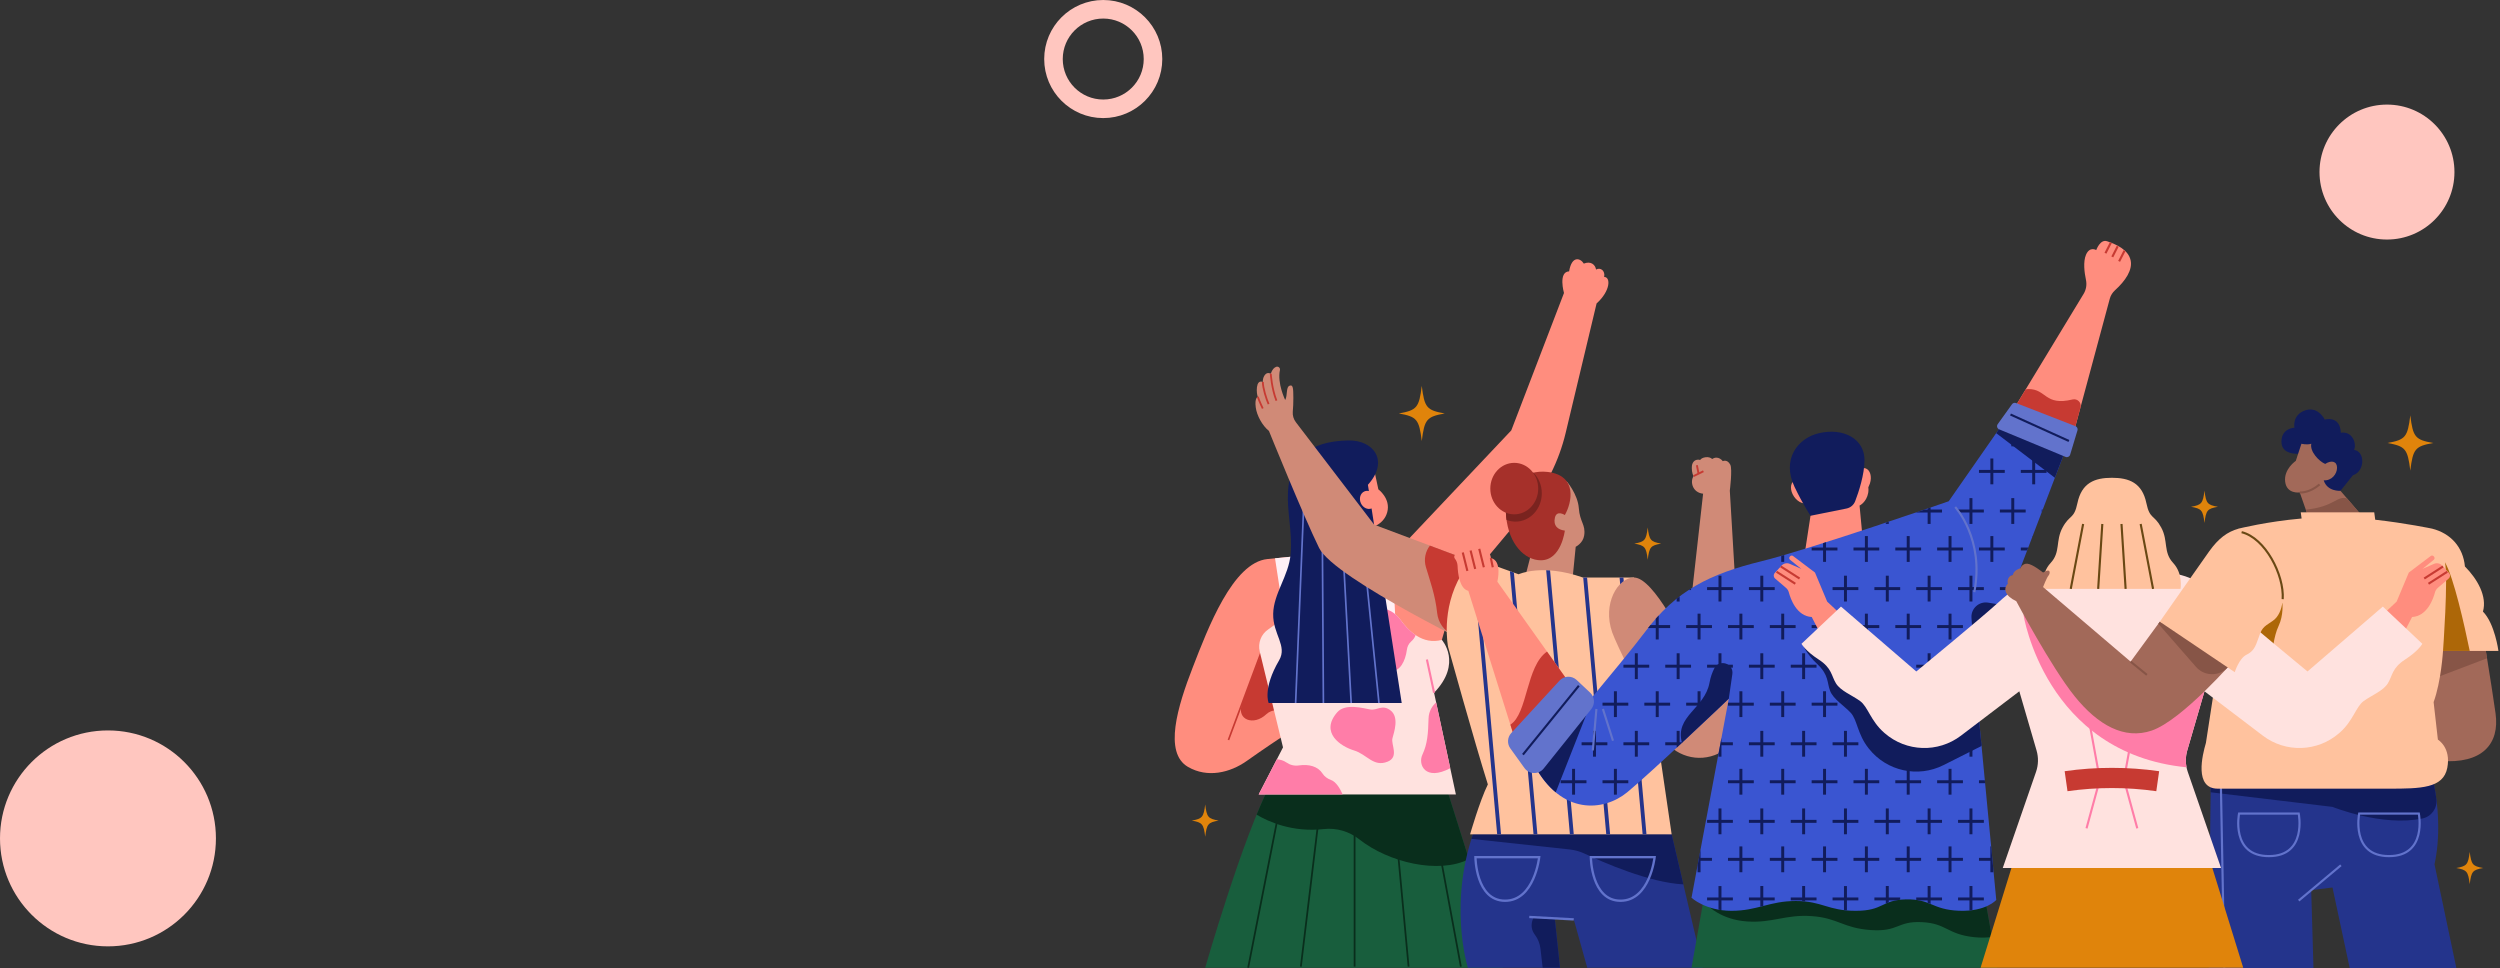 <svg width="1482px" height="574px" viewBox="0 0 1482 574" version="1.1" xmlns="http://www.w3.org/2000/svg" xmlns:xlink="http://www.w3.org/1999/xlink">
    <rect x="0" y="0" width="1482" height="574" fill="#333333" stroke="none"/>
    <title>hero</title>
    <g id="Page-1" stroke="none" stroke-width="1" fill="none" fill-rule="evenodd">
        <g id="hero" transform="translate(0, 5)">
            <g id="home_hero_background_2" transform="translate(696, 137)">
                <path d="M160.662,322.533 L195.058,431.661 L18.441,431.661 C18.441,431.661 40.649,354.172 57.306,322.533 L160.662,322.533 Z" id="Shape" fill="#185E3D" fill-rule="nonzero"></path>
                <path d="M65.407,322.533 L43.906,431.661" id="Shape" stroke="#092E1C" stroke-width="1.06"></path>
                <path d="M86.286,338.53 L75.142,431" id="Shape" stroke="#092E1C" stroke-width="1.06"></path>
                <path d="M107,323 L107,431" id="Shape" stroke="#092E1C" stroke-width="1.06"></path>
                <path d="M129,323 L139,431" id="Shape" stroke="#092E1C" stroke-width="1.06"></path>
                <path d="M150,322.999 L170,430.999" id="Shape" stroke="#092E1C" stroke-width="1.06"></path>
                <path d="M109.769,355.554 C127.168,369.329 156.995,376.336 174.772,367.3 L160.662,322.533 L57.306,322.533 C54.617,327.642 51.783,333.951 48.92,340.93 C55.986,345.153 70.126,351.527 88.757,349.473 C96.284,348.643 103.83,350.852 109.769,355.554 Z" id="Shape" fill="#092E1C" fill-rule="nonzero"></path>
                <path d="M118.243,134.821 L121.092,148.094 C121.092,148.094 128.555,153.552 126.345,161.662 C124.135,169.773 115.296,171.159 115.296,171.159 L97.62,141.457 L118.243,134.821 Z" id="Shape" fill="#FF8D7E" fill-rule="nonzero"></path>
                <path d="M55.381,189.393 C77.243,187.215 135.357,181.428 135.357,181.428 L199.89,113.134 L231.132,31.683 C231.132,31.683 227.556,19.177 234.175,18.856 C235.777,9.236 240.956,11.053 242.877,14.26 C247.148,12.549 249.711,15.008 250.137,17.786 C252.807,16.291 255.69,18.535 254.943,22.169 C258.894,22.169 258.787,30.4 250.458,37.882 L232.142,114.56 C228.111,131.431 220.225,147.136 209.104,160.44 L166.084,211.907 L142.083,294.815 L63.926,294.815 C63.926,294.815 53.036,302.01 43.105,309.065 C33.176,316.12 19.723,319.326 8.191,312.592 C-6.287,304.137 2.105,276.677 11.073,253.587 C20.043,230.501 34.761,191.445 55.381,189.393 Z" id="Shape" fill="#FF8D7E" fill-rule="nonzero"></path>
                <path d="M53.707,240.126 C53.707,240.126 43.28,266.712 40.166,275.672 C37.053,284.635 47.123,288.579 54.761,281.322 C60.869,275.519 76.61,281.322 76.61,281.322 L53.707,240.126 Z" id="Shape" fill="#C73A32" fill-rule="nonzero"></path>
                <path d="M32.215,296.665 L55.598,234.028" id="Shape" stroke="#C73A32"></path>
                <path d="M73.93,218.314 L120.638,218.314 C126.019,218.314 131.034,220.949 134.151,225.34 C138.849,231.958 147.348,240.428 158.726,237.323 C158.726,237.323 171.131,251.087 154.114,268.66 L167.049,328.946 L50.152,328.946 L64.567,301.048 L50.773,244.245 C49.557,239.235 51.541,233.954 55.83,231.1 C58.994,228.993 62.734,226.004 66.081,222.017 C68.034,219.691 70.894,218.314 73.93,218.314 Z" id="Shape" fill="#FFE2DF" fill-rule="nonzero"></path>
                <path d="M92.943,320.333 C90.892,319.606 89.134,318.309 87.945,316.488 C85.222,312.316 79.973,310.841 73.847,311.76 C71.284,312.144 68.665,311.462 66.547,309.966 C64.87,308.779 62.819,308.261 60.944,308.061 L50.152,328.946 L99.924,328.946 C98.533,325.759 96.136,321.463 92.943,320.333 Z" id="Shape" fill="#FF7DA8" fill-rule="nonzero"></path>
                <path d="M96.742,280.204 C101.51,274.746 112.327,277.901 116.365,278.595 C120.404,279.29 123.481,275.216 128.482,279.276 C133.481,283.334 130.405,291.997 129.443,295.656 C128.482,299.314 133.552,306.714 126.559,309.519 C118.138,312.895 114.366,305.175 106.674,302.864 C98.981,300.554 86.123,292.36 96.742,280.204 Z" id="Shape" fill="#FF7DA8" fill-rule="nonzero"></path>
                <path d="M154.115,268.66 L149.868,248.959" id="Shape" stroke="#FF7DA8" stroke-width="1.263"></path>
                <polygon id="Shape" fill="#FFF0F5" fill-rule="nonzero" points="129.062 182.055 131.263 226.964 122.015 226.964 116.559 183.273"></polygon>
                <path d="M155.348,274.408 C153.284,276.24 150.957,279.334 150.839,284.053 C150.626,292.603 150.198,299.053 147.209,305.342 C144.419,311.21 148.889,321.265 163.71,313.386 L155.348,274.408 Z" id="Shape" fill="#FF7DA8" fill-rule="nonzero"></path>
                <path d="M128.917,255.672 C133.748,256.09 137.091,250.118 137.997,243.199 C138.242,241.338 139.062,239.567 140.474,238.332 C141.823,237.154 142.732,235.882 143.158,234.477 C139.385,231.945 136.351,228.44 134.151,225.34 C131.034,220.949 126.019,218.315 120.638,218.315 L116.925,218.315 C119.037,229.253 124.517,255.293 128.917,255.672 Z" id="Shape" fill="#FF7DA8" fill-rule="nonzero"></path>
                <polygon id="Shape" fill="#FFF0F5" fill-rule="nonzero" points="59.83 188.949 65.421 225.476 72.414 223.338 73.6 187.578"></polygon>
                <path d="M56.064,274.746 L134.935,274.746 L117.07,159.416 C114.729,160.331 111.922,158.971 110.715,156.275 C109.475,153.507 110.395,150.398 112.77,149.331 C113.634,148.944 114.569,148.887 115.471,149.095 L114.895,145.382 C127.669,131.271 118.295,118.85 103.413,119.091 C79.599,119.475 68.647,130.102 67.51,149.405 C66.821,161.091 70.191,173.381 69.09,186.387 C67.989,199.395 58.96,209.757 58.74,221.882 C58.52,234.008 67.29,240.845 62.263,249.431 C52.345,266.371 56.064,274.746 56.064,274.746 Z" id="Shape" fill="#111C5C" fill-rule="nonzero"></path>
                <path d="M109.726,158.426 L121.438,274.746" id="Shape" stroke="#6273CC"></path>
                <path d="M98.75,158.426 L104.974,274.746" id="Shape" stroke="#6273CC"></path>
                <path d="M87.775,158.426 L88.511,274.746" id="Shape" stroke="#6273CC"></path>
                <path d="M76.799,158.426 L72.046,274.746" id="Shape" stroke="#6273CC"></path>
                <path d="M294.955,352.609 L313.468,431.661 L244.92,431.661 L236.925,403.023 L225.701,402.701 L228.753,431.661 L174.13,431.661 C174.13,431.661 161.617,391.799 179.254,346.904 L294.955,352.609 Z" id="Shape" fill="#24348C" fill-rule="nonzero"></path>
                <path d="M228.753,431.661 L225.7,402.701 L213.368,401.579 C213.368,401.579 209.792,406.762 213.943,412.218 C215.731,414.569 216.809,417.388 217.175,420.319 C217.876,425.952 218.494,431.661 218.494,431.661 L228.753,431.661 Z" id="Shape" fill="#111C5C" fill-rule="nonzero"></path>
                <path d="M210.539,401.579 L236.924,403.022" id="Shape" stroke="#6273CC" stroke-width="1.388"></path>
                <path d="M301.901,382.269 L294.956,352.608 L179.254,346.904 C178.148,349.721 177.16,352.518 176.28,355.287 L234.296,361.536 C237.549,361.886 240.713,362.778 243.672,364.176 C254.15,369.126 281.611,381.213 301.901,382.269 Z" id="Shape" fill="#111C5C" fill-rule="nonzero"></path>
                <path d="M178.638,366.144 L216.436,366.144 C216.436,366.144 213.632,391.958 196.215,391.958 C178.798,391.958 178.638,366.144 178.638,366.144 Z" id="Shape" stroke="#6273CC" stroke-width="1.388"></path>
                <path d="M247.06,366.144 L284.858,366.144 C284.858,366.144 282.054,391.958 264.637,391.958 C247.22,391.958 247.06,366.144 247.06,366.144 Z" id="Shape" stroke="#6273CC" stroke-width="1.388"></path>
                <path d="M189.627,195.687 L118.627,169.044 L72.183,108.276 C70.823,106.497 70.172,104.28 70.359,102.048 C70.548,99.789 70.738,96.732 70.699,93.914 C70.626,88.611 70.708,85.844 68.48,86.635 C66.202,87.446 67.361,92.5 65.852,95.113 C65.852,95.113 61.024,85.189 62.753,77.36 C63.032,76.093 61.769,75.018 60.545,75.442 C59.417,75.832 58.172,76.918 57.306,79.54 C53.92,77.787 52.348,82.409 52.612,84.416 C48.159,82.623 48.777,91.429 49.612,93.192 C49.612,93.192 47.644,93.814 48.408,99.522 C49.042,104.267 52.197,110.193 56.225,113.462 C56.225,113.462 76.853,164.366 85.967,182.833 C95.08,201.3 187.517,245.668 187.517,245.668 L189.627,195.687 Z" id="Shape" fill="#D08A77" fill-rule="nonzero"></path>
                <path d="M57.306,79.54 C57.306,79.54 57.831,88.244 60.675,95.515" id="Shape" stroke="#C73A32" stroke-width="1.087"></path>
                <path d="M52.612,84.416 C52.57,87.848 54.723,94.763 56.036,97.568" id="Shape" stroke="#C73A32" stroke-width="1.087"></path>
                <path d="M49.611,93.192 C50.497,95.82 52.56,100.165 52.56,100.165" id="Shape" stroke="#C73A32" stroke-width="1.087"></path>
                <path d="M149.283,194.191 C151.703,202.356 154.838,210.786 155.956,221.416 C156.539,226.969 159.979,231.816 164.937,234.37 C178.078,241.137 187.516,245.668 187.516,245.668 L189.627,195.686 L151.63,181.427 C149.003,184.892 147.899,189.521 149.283,194.191 Z" id="Shape" fill="#C73A32" fill-rule="nonzero"></path>
                <path d="M232.688,143.27 C232.688,143.27 239.299,150.899 239.919,159.239 C240.539,167.577 244.078,168.959 243.109,175.383 C242.4,180.085 238.079,182.125 238.079,182.125 L235.768,205.456 L207.323,203.149 L214.221,176.27 L232.688,143.27 Z" id="Shape" fill="#D08A77" fill-rule="nonzero"></path>
                <path d="M187.424,192.384 L204.24,198.433 C204.24,198.433 218.064,191.858 242.357,200.357 L272.65,200.357 L294.954,352.608 L175.468,352.608 C175.468,352.608 181.07,333.008 185.996,322.988 C178.293,298.59 162.445,241.563 162.445,241.563 C162.445,241.563 157.862,219.53 170.253,198.581 C173.753,192.664 180.96,190.059 187.424,192.384 Z" id="Shape" fill="#FFC29E" fill-rule="nonzero"></path>
                <path d="M222.879,196.156 C222.088,196.099 221.325,196.064 220.581,196.04 L234.636,352.608 L236.924,352.608 L222.879,196.156 Z" id="Shape" fill="#24348C" fill-rule="nonzero"></path>
                <polygon id="Shape" fill="#24348C" fill-rule="nonzero" points="244.811 200.357 242.524 200.357 256.192 352.608 258.48 352.608"></polygon>
                <path d="M179.388,191.916 C178.628,192.092 177.884,192.328 177.164,192.623 L191.526,352.609 L193.814,352.609 L179.388,191.916 Z" id="Shape" fill="#24348C" fill-rule="nonzero"></path>
                <polygon id="Shape" fill="#24348C" fill-rule="nonzero" points="199.074 196.574 213.08 352.609 215.368 352.609 201.437 197.424"></polygon>
                <polygon id="Shape" fill="#24348C" fill-rule="nonzero" points="266.367 200.357 264.08 200.357 277.747 352.608 280.034 352.608"></polygon>
                <path d="M303.532,240.521 C303.532,240.521 284.583,200.357 272.65,200.357 C263.124,200.357 253.749,215.874 259.726,232.908 C262.095,239.66 277.646,271.3 288.4,292.94 C294.287,304.782 308.166,310.246 320.534,305.598 C331.117,301.62 337.876,291.206 337.206,279.91 L329.432,148.839 C329.432,148.839 331.059,136.056 329.719,133.485 C327.92,130.024 325.255,131.376 325.255,131.376 C325.255,131.376 322.663,127.717 318.99,130.095 C317.046,128.148 312.726,129.086 311.861,130.672 C309.413,129.952 307.324,131.376 306.965,134.132 C306.77,135.625 306.965,138.891 307.973,140.188 C305.74,143.504 307.262,150.023 313.599,150.666 L303.532,240.521 Z" id="Shape" fill="#D08A77" fill-rule="nonzero"></path>
                <path d="M307.985,140.212 L313.794,137.352" id="Shape" stroke="#C73A32" stroke-width="1.136"></path>
                <path d="M309.917,133.772 L310.89,138.782" id="Shape" stroke="#C73A32" stroke-width="1.136"></path>
                <path d="M221.488,137.77 C239.483,139.9 235.754,156.221 231.634,163.319 C231.634,163.319 226.804,160.125 225.741,164.915 C224.677,169.705 227.424,172.012 231.634,172.545 C231.634,172.545 229.571,190.135 217.411,190.135 C207.841,190.135 198.489,180.662 196.854,164.422 C194.904,145.071 208.083,136.184 221.488,137.77 Z" id="Shape" fill="#A6302A" fill-rule="nonzero"></path>
                <path d="M217.986,150.438 C217.986,145.605 216.076,141.262 213.037,138.199 C203.124,140.484 195.323,149.224 196.854,164.421 C196.914,165.027 196.989,165.62 197.071,166.208 C198.73,166.853 200.511,167.222 202.376,167.222 C210.997,167.222 217.986,159.707 217.986,150.438 Z" id="Shape" fill="#7A231F" fill-rule="nonzero"></path>
                <path d="M215.849,147.637 C215.849,156.067 209.494,162.901 201.655,162.901 C193.816,162.901 187.46,156.067 187.46,147.637 C187.46,139.207 193.816,132.373 201.655,132.373 C209.494,132.373 215.849,139.207 215.849,147.637 Z" id="Shape" fill="#A6302A" fill-rule="nonzero"></path>
                <path d="M670.288,126.682 C670.288,126.682 656.436,129.329 656.433,119.867 C656.432,111.744 664.122,111.53 664.122,111.53 C664.122,111.53 662.591,103.751 670.822,101.162 C678.295,98.81 682.113,106.719 682.113,106.719 C682.113,106.719 691.216,104.048 691.643,114.522 C698.37,113.454 701.186,120.712 699.506,124.722 C706.051,125.523 706.164,137.344 698.796,139.75 L691.429,148.942 L681.499,151.132 C681.499,151.132 669.166,133.496 670.288,126.682 Z" id="Shape" fill="#111C5C" fill-rule="nonzero"></path>
                <path d="M672.744,165.51 L667.299,149.904 C667.299,149.904 659.611,151.08 658.65,143.597 C657.689,136.116 664.951,131.197 664.951,131.197 L668.292,121.043 C668.292,121.043 671.569,121.899 674.132,121.043 C673.171,125.64 678.617,131.411 682.353,133.015 C686.198,130.557 689.401,131.519 689.401,135.259 C689.401,139 686.198,143.063 681.499,142.742 C683.635,149.582 691.429,148.942 691.429,148.942 L705.662,165.51 L672.744,165.51 Z" id="Shape" fill="#A26959" fill-rule="nonzero"></path>
                <path d="M672.744,165.51 L705.662,165.51 C705.662,165.51 698.556,157.237 695.322,153.474 C689.265,151.611 687.799,158.509 670.858,160.106 C671.569,162.197 672.744,165.51 672.744,165.51 Z" id="Shape" fill="#875547" fill-rule="nonzero"></path>
                <path d="M667.299,149.904 C667.299,149.904 672.424,150.652 679.044,145.201" id="Shape" stroke="#875547" stroke-width="1.263"></path>
                <path d="M614.594,317.011 L613.271,431.882 L675.423,431.882 L674.085,385.669 L686.704,384.102 L696.911,431.882 L760.136,431.882 L747.162,370.313 C747.162,370.313 753.113,347.723 745.509,317.011 L614.594,317.011 Z" id="Shape" fill="#24348C" fill-rule="nonzero"></path>
                <path d="M686.704,336.322 C686.704,336.322 716.287,348.27 740.1,343.177 C745.396,342.045 748.977,337.022 748.272,331.648 C747.668,327.041 746.778,322.14 745.509,317.011 L614.594,317.011 L614.47,327.668 L686.704,336.322 Z" id="Shape" fill="#111C5C" fill-rule="nonzero"></path>
                <path d="M691.687,370.938 L666.673,391.872" id="Shape" stroke="#6273CC" stroke-width="1.283"></path>
                <path d="M631.317,340.277 L666.673,340.277 C666.673,340.277 671.798,365.503 648.995,365.503 C626.191,365.503 631.317,340.277 631.317,340.277 Z" id="Shape" stroke="#6273CC" stroke-width="1.283"></path>
                <path d="M702.516,340.277 L737.873,340.277 C737.873,340.277 742.997,365.503 720.194,365.503 C697.391,365.503 702.516,340.277 702.516,340.277 Z" id="Shape" stroke="#6273CC" stroke-width="1.283"></path>
                <path d="M620.425,317.011 L622.56,431.563" id="Shape" stroke="#6273CC" stroke-width="1.283"></path>
                <path d="M775.352,230.269 C775.352,230.269 780.798,262.567 783.36,280.846 C785.923,299.123 775.352,310.988 750.688,309.064 L732.826,232.926 L775.352,230.269 Z" id="Shape" fill="#A26959" fill-rule="nonzero"></path>
                <path d="M775.352,230.269 L732.826,232.926 L739.848,262.856 L778.318,248.225 C776.673,238.098 775.352,230.269 775.352,230.269 Z" id="Shape" fill="#875547" fill-rule="nonzero"></path>
                <path d="M749.178,296.452 L746.649,274.218 C751.153,261.819 752.221,243.861 752.221,243.861 L785.069,243.861 C785.069,243.861 782.933,227.613 775.887,220.559 C778.45,211.58 772.683,201.318 765.209,193.809 C764.141,182.238 756.668,174.169 745.777,171.389 C745.777,171.389 730.251,168.125 712.032,166.096 L711.449,161.716 L667.886,161.716 L668.395,165.367 C647.654,167.192 631.209,171.336 631.209,171.336 L611.67,298.376 C609.535,305.645 604.623,325.525 618.716,325.525 L719.939,325.525 C739.156,325.525 752.396,325.312 754.751,313.184 C757.105,301.057 749.178,296.452 749.178,296.452 Z" id="Shape" fill="#FFC29E" fill-rule="nonzero"></path>
                <path d="M768.051,243.862 C764.955,228.835 758.607,200.295 753.348,191.269 C755.421,200.193 752.221,243.862 752.221,243.862 L768.051,243.862 Z" id="Shape" fill="#AD6708" fill-rule="nonzero"></path>
                <path d="M657.001,215.514 C657.001,215.514 657.796,222.644 654.754,229.056 C651.711,235.47 651.069,245.024 651.069,245.024 L629.928,226.545 L657.001,215.514 Z" id="Shape" fill="#AD6708" fill-rule="nonzero"></path>
                <polygon id="Shape" fill="#185E3D" fill-rule="nonzero" points="488.023 431.661 306.729 431.661 315.695 381.217 479.057 381.217"></polygon>
                <path d="M479.057,381.216 L319.979,381.216 L316.43,394.871 C316.43,394.871 324.203,403.165 339.542,404.232 C354.879,405.298 362.312,399.987 377.969,401.074 C393.628,402.161 396.421,408.183 413.037,409.337 C429.654,410.491 428.503,403.941 443.225,404.643 C457.945,405.343 458.141,411.786 474.074,413.537 C478.289,413.999 481.829,413.867 484.784,413.437 L479.057,381.216 Z" id="Shape" fill="#092E1C" fill-rule="nonzero"></path>
                <path d="M233.695,262.032 L191.627,202.815 C191.627,202.815 194.722,190.309 187.783,188.813 C187.783,188.813 187.516,182.451 180.735,183.36 C176.532,183.924 171.384,185.23 167.402,186.331 C166.226,186.656 165.713,188.028 166.379,189.051 C167.41,190.304 167.988,191.864 168.05,193.486 C168.215,197.917 169.199,206.975 174.436,208.266 L202.197,296.665 L233.695,262.032 Z" id="Shape" fill="#FF8D7E" fill-rule="nonzero"></path>
                <path d="M221.077,244.272 C208.554,252.865 209.729,280.905 199.345,287.584 L202.197,296.666 L233.695,262.032 L221.077,244.272 Z" id="Shape" fill="#C73A32" fill-rule="nonzero"></path>
                <path d="M187.783,188.813 L188.908,194.279" id="Shape" stroke="#C73A32" stroke-width="1.263"></path>
                <path d="M183.626,194.279 L180.9,183.346" id="Shape" stroke="#C73A32" stroke-width="1.263"></path>
                <path d="M178.491,195.274 L175.764,184.34" id="Shape" stroke="#C73A32" stroke-width="1.263"></path>
                <path d="M173.858,196.444 L171.13,185.51" id="Shape" stroke="#C73A32" stroke-width="1.263"></path>
                <path d="M376.126,146.459 C378.512,149.975 378.51,154.142 376.12,155.767 C373.731,157.394 369.858,155.862 367.472,152.346 C365.086,148.831 365.088,144.663 367.478,143.036 C369.868,141.412 373.74,142.943 376.126,146.459 Z" id="Shape" fill="#FF8D7E" fill-rule="nonzero"></path>
                <path d="M498.705,98.917 L539.177,32.195 C540.68,29.716 541.159,26.76 540.559,23.923 C539.659,19.677 538.784,13.18 540.585,9.002 C542.802,3.865 546.644,6.242 546.644,6.242 C546.644,6.242 548.982,-0.378 553.051,1.005 C558.711,2.929 565.657,6.029 567.045,12.335 C568.285,17.968 563.982,24.454 557.799,30.041 C556.308,31.388 555.207,33.113 554.685,35.054 L533.713,112.892 L498.705,98.917 Z" id="Shape" fill="#FF8D7E" fill-rule="nonzero"></path>
                <path d="M506.381,88.623 C505.838,88.626 505.304,88.728 504.781,88.899 L498.705,98.916 L533.714,112.891 L537.306,99.561 C538.076,96.696 535.486,94.098 532.608,94.8 C515.975,98.857 517.285,88.574 506.381,88.623 Z" id="Shape" fill="#C73A32" fill-rule="nonzero"></path>
                <path d="M377.271,163.748 L371.799,199.394 L409.277,188.812 L406.346,157.707 C406.346,157.707 410.443,155.776 411.472,150.171 C412.5,144.565 408.167,135.507 408.167,135.507 L377.271,163.748 Z" id="Shape" fill="#FF8D7E" fill-rule="nonzero"></path>
                <path d="M348.049,190.737 C377.172,183.602 459.199,155.143 459.199,155.143 L497.638,99.985 L532.551,113.915 L475.214,264.171 L487.386,391.478 C487.386,391.478 481.301,398.533 465.285,397.892 C449.269,397.249 448.629,390.837 433.894,391.157 C419.159,391.478 420.761,397.933 404.104,397.933 C387.448,397.933 384.244,392.12 368.548,392.12 C352.853,392.12 345.806,397.933 330.431,397.933 C315.056,397.933 306.727,390.195 306.727,390.195 L328.83,272.187 C328.83,272.187 282.704,316.12 268.609,327.664 C254.516,339.208 229.638,341.132 213.835,312.058 C213.835,312.058 267.542,248.288 279.219,232.573 C297.438,208.053 317.939,198.112 348.049,190.737 Z" id="Shape" fill="#3A55D1" fill-rule="nonzero"></path>
                <path d="M226.235,327.686 L247.078,274.746 L242.982,277.204 C227.767,295.515 213.835,312.059 213.835,312.059 C217.551,318.895 221.773,323.999 226.235,327.686 Z" id="Shape" fill="#111C5C" fill-rule="nonzero"></path>
                <polygon id="Shape" fill="#111C5C" fill-rule="nonzero" points="497.637 99.986 487.335 114.77 522.129 141.23 532.551 113.916"></polygon>
                <path d="M475.214,264.171 L483.148,243.38 C466.902,252.778 436.998,269.318 436.998,269.318 L400.109,223.334 L373.062,240.763 C373.062,240.763 374.551,245.324 381.391,251.778 C388.23,258.234 386.979,262.635 388.892,267.557 C390.801,272.476 397.054,276.247 401.049,280.468 C405.045,284.69 404.994,293.161 411.688,301.579 L411.89,301.833 C422.456,315.146 440.902,319.213 456.076,311.576 L478.66,300.21 L475.214,264.171 Z" id="Shape" fill="#111C5C" fill-rule="nonzero"></path>
                <polygon id="Shape" fill="#111C5C" fill-rule="nonzero" points="374.072 306.562 374.072 299.788 380.838 299.788 380.838 298.028 374.072 298.028 374.072 291.254 372.314 291.254 372.314 298.028 365.549 298.028 365.549 299.788 372.314 299.788 372.314 306.562"></polygon>
                <polygon id="Shape" fill="#111C5C" fill-rule="nonzero" points="386.471 329.072 386.471 322.298 393.236 322.298 393.236 320.538 386.471 320.538 386.471 313.764 384.712 313.764 384.712 320.538 377.946 320.538 377.946 322.298 384.712 322.298 384.712 329.072"></polygon>
                <polygon id="Shape" fill="#111C5C" fill-rule="nonzero" points="398.868 306.562 398.868 299.788 405.635 299.788 405.635 298.028 398.868 298.028 398.868 291.254 397.11 291.254 397.11 298.028 390.345 298.028 390.345 299.788 397.11 299.788 397.11 306.562"></polygon>
                <polygon id="Shape" fill="#111C5C" fill-rule="nonzero" points="336.878 329.072 336.878 322.298 343.643 322.298 343.643 320.538 336.878 320.538 336.878 313.764 335.12 313.764 335.12 320.538 328.354 320.538 328.354 322.298 335.12 322.298 335.12 329.072"></polygon>
                <polygon id="Shape" fill="#111C5C" fill-rule="nonzero" points="473.258 306.562 473.258 299.788 478.62 299.788 478.452 298.028 473.258 298.028 473.258 291.254 471.499 291.254 471.499 298.028 464.733 298.028 464.733 299.788 471.499 299.788 471.499 306.562"></polygon>
                <polygon id="Shape" fill="#111C5C" fill-rule="nonzero" points="349.276 306.562 349.276 299.788 356.042 299.788 356.042 298.028 349.276 298.028 349.276 291.254 347.518 291.254 347.518 298.028 340.753 298.028 340.753 299.788 347.518 299.788 347.518 306.562"></polygon>
                <polygon id="Shape" fill="#111C5C" fill-rule="nonzero" points="460.86 329.072 460.86 322.298 467.625 322.298 467.625 320.538 460.86 320.538 460.86 313.764 459.1 313.764 459.1 320.538 452.335 320.538 452.335 322.298 459.1 322.298 459.1 329.072"></polygon>
                <polygon id="Shape" fill="#111C5C" fill-rule="nonzero" points="448.461 306.562 448.461 299.788 455.227 299.788 455.227 298.028 448.461 298.028 448.461 291.254 446.702 291.254 446.702 298.028 439.936 298.028 439.936 299.788 446.702 299.788 446.702 306.562"></polygon>
                <polygon id="Shape" fill="#111C5C" fill-rule="nonzero" points="423.665 306.562 423.665 299.788 430.431 299.788 430.431 298.028 423.665 298.028 423.665 291.254 421.907 291.254 421.907 298.028 415.141 298.028 415.141 299.788 421.907 299.788 421.907 306.562"></polygon>
                <polygon id="Shape" fill="#111C5C" fill-rule="nonzero" points="411.267 329.072 411.267 322.298 418.032 322.298 418.032 320.538 411.267 320.538 411.267 313.764 409.508 313.764 409.508 320.538 402.743 320.538 402.743 322.298 409.508 322.298 409.508 329.072"></polygon>
                <polygon id="Shape" fill="#111C5C" fill-rule="nonzero" points="436.063 329.072 436.063 322.298 442.829 322.298 442.829 320.538 436.063 320.538 436.063 313.764 434.305 313.764 434.305 320.538 427.538 320.538 427.538 322.298 434.305 322.298 434.305 329.072"></polygon>
                <polygon id="Shape" fill="#111C5C" fill-rule="nonzero" points="361.674 329.072 361.674 322.298 368.439 322.298 368.439 320.538 361.674 320.538 361.674 313.764 359.916 313.764 359.916 320.538 353.15 320.538 353.15 322.298 359.916 322.298 359.916 329.072"></polygon>
                <polygon id="Shape" fill="#111C5C" fill-rule="nonzero" points="471.499 199.269 471.499 206.043 464.733 206.043 464.733 207.803 471.499 207.803 471.499 214.577 473.258 214.577 473.258 207.803 480.024 207.803 480.024 206.043 473.258 206.043 473.258 199.269"></polygon>
                <polygon id="Shape" fill="#111C5C" fill-rule="nonzero" points="459.1 221.78 459.1 228.553 452.335 228.553 452.335 230.313 459.1 230.313 459.1 237.087 460.86 237.087 460.86 230.313 467.625 230.313 467.625 228.553 460.86 228.553 460.86 221.78"></polygon>
                <polygon id="Shape" fill="#111C5C" fill-rule="nonzero" points="446.703 199.269 446.703 206.043 439.936 206.043 439.936 207.803 446.703 207.803 446.703 214.577 448.461 214.577 448.461 207.803 455.227 207.803 455.227 206.043 448.461 206.043 448.461 199.269"></polygon>
                <polygon id="Shape" fill="#111C5C" fill-rule="nonzero" points="483.897 175.786 483.897 182.56 477.131 182.56 477.131 184.32 483.897 184.32 483.897 191.094 485.655 191.094 485.655 184.32 492.422 184.32 492.422 182.56 485.655 182.56 485.655 175.786"></polygon>
                <polygon id="Shape" fill="#111C5C" fill-rule="nonzero" points="473.258 260.569 473.258 253.796 479.174 253.796 479.846 252.036 473.258 252.036 473.258 245.262 471.499 245.262 471.499 252.036 464.733 252.036 464.733 253.796 471.499 253.796 471.499 260.569"></polygon>
                <polygon id="Shape" fill="#111C5C" fill-rule="nonzero" points="250.091 306.562 250.091 299.788 256.857 299.788 256.857 298.028 250.091 298.028 250.091 291.254 248.333 291.254 248.333 298.028 241.568 298.028 241.568 299.788 248.333 299.788 248.333 306.562"></polygon>
                <polygon id="Shape" fill="#111C5C" fill-rule="nonzero" points="434.305 175.786 434.305 182.56 427.539 182.56 427.539 184.32 434.305 184.32 434.305 191.094 436.063 191.094 436.063 184.32 442.829 184.32 442.829 182.56 436.063 182.56 436.063 175.786"></polygon>
                <polygon id="Shape" fill="#111C5C" fill-rule="nonzero" points="372.314 199.269 372.314 206.043 365.549 206.043 365.549 207.803 372.314 207.803 372.314 214.577 374.072 214.577 374.072 207.803 380.839 207.803 380.839 206.043 374.072 206.043 374.072 199.269"></polygon>
                <polygon id="Shape" fill="#111C5C" fill-rule="nonzero" points="384.712 221.78 384.712 228.553 377.946 228.553 377.946 230.313 384.712 230.313 384.712 237.087 386.471 237.087 386.471 230.313 393.236 230.313 393.236 228.553 386.471 228.553 386.471 221.78"></polygon>
                <polygon id="Shape" fill="#111C5C" fill-rule="nonzero" points="397.11 199.269 397.11 206.043 390.345 206.043 390.345 207.803 397.11 207.803 397.11 214.577 398.869 214.577 398.869 207.803 405.635 207.803 405.635 206.043 398.869 206.043 398.869 199.269"></polygon>
                <polygon id="Shape" fill="#111C5C" fill-rule="nonzero" points="421.907 199.269 421.907 206.043 415.141 206.043 415.141 207.803 421.907 207.803 421.907 214.577 423.665 214.577 423.665 207.803 430.431 207.803 430.431 206.043 423.665 206.043 423.665 199.269"></polygon>
                <polygon id="Shape" fill="#111C5C" fill-rule="nonzero" points="409.508 175.786 409.508 182.56 402.743 182.56 402.743 184.32 409.508 184.32 409.508 191.094 411.267 191.094 411.267 184.32 418.032 184.32 418.032 182.56 411.267 182.56 411.267 175.786"></polygon>
                <polygon id="Shape" fill="#111C5C" fill-rule="nonzero" points="398.868 352.554 398.868 345.781 405.635 345.781 405.635 344.02 398.868 344.02 398.868 337.247 397.11 337.247 397.11 344.02 390.345 344.02 390.345 345.781 397.11 345.781 397.11 352.554"></polygon>
                <polygon id="Shape" fill="#111C5C" fill-rule="nonzero" points="460.86 375.065 460.86 368.291 467.625 368.291 467.625 366.531 460.86 366.531 460.86 359.757 459.1 359.757 459.1 366.531 452.335 366.531 452.335 368.291 459.1 368.291 459.1 375.065"></polygon>
                <polygon id="Shape" fill="#111C5C" fill-rule="nonzero" points="448.461 352.554 448.461 345.781 455.227 345.781 455.227 344.02 448.461 344.02 448.461 337.247 446.702 337.247 446.702 344.02 439.936 344.02 439.936 345.781 446.702 345.781 446.702 352.554"></polygon>
                <polygon id="Shape" fill="#111C5C" fill-rule="nonzero" points="473.258 352.554 473.258 345.781 480.024 345.781 480.024 344.02 473.258 344.02 473.258 337.247 471.499 337.247 471.499 344.02 464.733 344.02 464.733 345.781 471.499 345.781 471.499 352.554"></polygon>
                <polygon id="Shape" fill="#111C5C" fill-rule="nonzero" points="442.829 366.531 436.063 366.531 436.063 359.757 434.305 359.757 434.305 366.531 427.538 366.531 427.538 368.291 434.305 368.291 434.305 375.065 436.063 375.065 436.063 368.291 442.829 368.291"></polygon>
                <polygon id="Shape" fill="#111C5C" fill-rule="nonzero" points="423.665 352.554 423.665 345.781 430.431 345.781 430.431 344.02 423.665 344.02 423.665 337.247 421.907 337.247 421.907 344.02 415.141 344.02 415.141 345.781 421.907 345.781 421.907 352.554"></polygon>
                <polygon id="Shape" fill="#111C5C" fill-rule="nonzero" points="411.267 375.065 411.267 368.291 418.032 368.291 418.032 366.531 411.267 366.531 411.267 359.757 409.508 359.757 409.508 366.531 402.743 366.531 402.743 368.291 409.508 368.291 409.508 375.065"></polygon>
                <path d="M430.431,390.014 L423.665,390.014 L423.665,383.24 L421.907,383.24 L421.907,390.014 L415.141,390.014 L415.141,391.774 L421.907,391.774 L421.907,393.651 C422.471,393.401 423.052,393.157 423.665,392.926 L423.665,391.774 L427.73,391.774 C428.555,391.612 429.45,391.476 430.431,391.372 L430.431,390.014 Z" id="Shape" fill="#111C5C" fill-rule="nonzero"></path>
                <polygon id="Shape" fill="#111C5C" fill-rule="nonzero" points="485.655 375.065 485.655 373.371 484.354 359.757 483.897 359.757 483.897 366.531 477.131 366.531 477.131 368.291 483.897 368.291 483.897 375.065"></polygon>
                <path d="M448.461,393.898 L448.461,391.773 L455.227,391.773 L455.227,390.013 L448.461,390.013 L448.461,383.239 L446.702,383.239 L446.702,390.013 L439.936,390.013 L439.936,391.462 C440.589,391.549 441.21,391.654 441.803,391.773 L446.702,391.773 L446.702,393.209 C447.296,393.43 447.88,393.662 448.461,393.898 Z" id="Shape" fill="#111C5C" fill-rule="nonzero"></path>
                <polygon id="Shape" fill="#111C5C" fill-rule="nonzero" points="521.092 109.344 521.092 114.057 514.326 114.057 514.326 115.816 521.092 115.816 521.092 122.59 522.85 122.59 522.85 115.816 529.616 115.816 529.616 114.057 522.85 114.057 522.85 110.045"></polygon>
                <path d="M225.295,299.788 L232.061,299.788 L232.061,298.028 L225.61,298.028 C224.895,298.882 224.203,299.708 223.537,300.503 L223.537,306.562 L225.295,306.562 L225.295,299.788 Z" id="Shape" fill="#111C5C" fill-rule="nonzero"></path>
                <polygon id="Shape" fill="#111C5C" fill-rule="nonzero" points="496.295 153.276 496.295 160.05 489.53 160.05 489.53 161.81 496.295 161.81 496.295 168.584 498.053 168.584 498.053 161.81 504.819 161.81 504.819 160.05 498.053 160.05 498.053 153.276"></polygon>
                <polygon id="Shape" fill="#111C5C" fill-rule="nonzero" points="312.082 368.291 318.847 368.291 318.847 366.531 312.082 366.531 312.082 361.605 310.324 370.993 310.324 375.065 312.082 375.065"></polygon>
                <path d="M446.703,161.81 L446.703,168.584 L448.461,168.584 L448.461,161.81 L455.227,161.81 L455.227,160.05 L448.461,160.05 L448.461,158.834 C447.893,159.027 447.306,159.229 446.703,159.434 L446.703,160.05 L444.902,160.05 C443.343,160.581 441.684,161.145 439.936,161.739 L439.936,161.81 L446.703,161.81 Z" id="Shape" fill="#111C5C" fill-rule="nonzero"></path>
                <polygon id="Shape" fill="#111C5C" fill-rule="nonzero" points="471.499 153.276 471.499 160.05 464.733 160.05 464.733 161.81 471.499 161.81 471.499 168.584 473.258 168.584 473.258 161.81 480.024 161.81 480.024 160.05 473.258 160.05 473.258 153.276"></polygon>
                <polygon id="Shape" fill="#111C5C" fill-rule="nonzero" points="324.48 352.554 324.48 345.781 331.246 345.781 331.246 344.02 324.48 344.02 324.48 337.247 322.721 337.247 322.721 344.02 315.956 344.02 315.956 345.781 322.721 345.781 322.721 352.554"></polygon>
                <polygon id="Shape" fill="#111C5C" fill-rule="nonzero" points="459.1 175.786 459.1 182.56 452.335 182.56 452.335 184.32 459.1 184.32 459.1 191.094 460.86 191.094 460.86 184.32 467.625 184.32 467.625 182.56 460.86 182.56 460.86 175.786"></polygon>
                <polygon id="Shape" fill="#111C5C" fill-rule="nonzero" points="349.276 352.554 349.276 345.781 356.042 345.781 356.042 344.02 349.276 344.02 349.276 337.247 347.518 337.247 347.518 344.02 340.753 344.02 340.753 345.781 347.518 345.781 347.518 352.554"></polygon>
                <polygon id="Shape" fill="#111C5C" fill-rule="nonzero" points="386.471 375.065 386.471 368.291 393.236 368.291 393.236 366.531 386.471 366.531 386.471 359.757 384.712 359.757 384.712 366.531 377.946 366.531 377.946 368.291 384.712 368.291 384.712 375.065"></polygon>
                <polygon id="Shape" fill="#111C5C" fill-rule="nonzero" points="374.072 352.554 374.072 345.781 380.838 345.781 380.838 344.02 374.072 344.02 374.072 337.247 372.314 337.247 372.314 344.02 365.549 344.02 365.549 345.781 372.314 345.781 372.314 352.554"></polygon>
                <polygon id="Shape" fill="#111C5C" fill-rule="nonzero" points="460.86 283.079 460.86 276.306 467.625 276.306 467.625 274.546 460.86 274.546 460.86 267.772 459.1 267.772 459.1 274.546 452.335 274.546 452.335 276.306 459.1 276.306 459.1 283.079"></polygon>
                <polygon id="Shape" fill="#111C5C" fill-rule="nonzero" points="336.878 375.065 336.878 368.291 343.643 368.291 343.643 366.531 336.878 366.531 336.878 359.757 335.12 359.757 335.12 366.531 328.354 366.531 328.354 368.291 335.12 368.291 335.12 375.065"></polygon>
                <polygon id="Shape" fill="#111C5C" fill-rule="nonzero" points="361.674 375.065 361.674 368.291 368.439 368.291 368.439 366.531 361.674 366.531 361.674 359.757 359.916 359.757 359.916 366.531 353.15 366.531 353.15 368.291 359.916 368.291 359.916 375.065"></polygon>
                <polygon id="Shape" fill="#111C5C" fill-rule="nonzero" points="483.897 129.794 483.897 136.567 477.131 136.567 477.131 138.327 483.897 138.327 483.897 145.1 485.655 145.1 485.655 138.327 492.422 138.327 492.422 136.567 485.655 136.567 485.655 129.794"></polygon>
                <polygon id="Shape" fill="#111C5C" fill-rule="nonzero" points="324.48 299.788 331.246 299.788 331.246 298.028 324.48 298.028 324.48 295.409 322.721 304.796 322.721 306.562 324.48 306.562"></polygon>
                <path d="M285.528,237.087 L287.286,237.087 L287.286,230.313 L294.051,230.313 L294.051,228.553 L287.286,228.553 L287.286,222.827 C286.697,223.465 286.11,224.114 285.528,224.774 L285.528,228.553 L282.338,228.553 C281.869,229.133 281.401,229.715 280.937,230.313 L285.528,230.313 L285.528,237.087 Z" id="Shape" fill="#111C5C" fill-rule="nonzero"></path>
                <path d="M306.45,207.803 L306.45,206.875 C305.96,207.18 305.47,207.486 304.985,207.803 L306.45,207.803 Z" id="Shape" fill="#111C5C" fill-rule="nonzero"></path>
                <path d="M384.712,179.962 L384.712,182.56 L377.946,182.56 L377.946,184.32 L384.712,184.32 L384.712,191.094 L386.471,191.094 L386.471,184.32 L393.236,184.32 L393.236,182.56 L386.471,182.56 L386.471,179.403 C385.883,179.59 385.297,179.776 384.712,179.962 Z" id="Shape" fill="#111C5C" fill-rule="nonzero"></path>
                <path d="M423.665,168.584 L423.665,167.226 C423.083,167.419 422.495,167.616 421.907,167.813 L421.907,168.584 L423.665,168.584 Z" id="Shape" fill="#111C5C" fill-rule="nonzero"></path>
                <polygon id="Shape" fill="#111C5C" fill-rule="nonzero" points="501.928 184.32 505.685 184.32 506.357 182.56 501.928 182.56"></polygon>
                <path d="M359.916,191.094 L361.674,191.094 L361.674,187.016 C361.08,187.189 360.495,187.358 359.916,187.525 L359.916,191.094 Z" id="Shape" fill="#111C5C" fill-rule="nonzero"></path>
                <polygon id="Shape" fill="#111C5C" fill-rule="nonzero" points="409.508 221.78 409.508 228.553 402.743 228.553 402.743 230.313 409.508 230.313 409.508 237.087 411.267 237.087 411.267 230.313 418.032 230.313 418.032 228.553 411.267 228.553 411.267 221.78"></polygon>
                <path d="M301.401,298.028 L299.683,298.028 L299.683,291.254 L297.925,291.254 L297.925,298.028 L291.16,298.028 L291.16,299.788 L297.925,299.788 L297.925,301.264 C299.088,300.183 300.249,299.103 301.401,298.028 Z" id="Shape" fill="#111C5C" fill-rule="nonzero"></path>
                <polygon id="Shape" fill="#111C5C" fill-rule="nonzero" points="434.305 221.78 434.305 228.553 427.539 228.553 427.539 230.313 434.305 230.313 434.305 237.087 436.063 237.087 436.063 230.313 442.829 230.313 442.829 228.553 436.063 228.553 436.063 221.78"></polygon>
                <polygon id="Shape" fill="#111C5C" fill-rule="nonzero" points="483.897 221.78 483.897 228.553 477.131 228.553 477.131 230.313 483.897 230.313 483.897 237.087 485.55 237.087 485.655 236.809 485.655 230.313 488.134 230.313 488.806 228.553 485.655 228.553 485.655 221.78"></polygon>
                <polygon id="Shape" fill="#111C5C" fill-rule="nonzero" points="496.295 206.043 489.53 206.043 489.53 207.803 496.295 207.803 496.295 208.928 498.053 204.32 498.053 199.269 496.295 199.269"></polygon>
                <polygon id="Shape" fill="#111C5C" fill-rule="nonzero" points="480.604 320.538 477.131 320.538 477.131 322.298 480.772 322.298"></polygon>
                <path d="M349.276,395.05 L349.276,391.774 L356.042,391.774 L356.042,390.013 L349.276,390.013 L349.276,383.24 L347.518,383.24 L347.518,390.013 L340.753,390.013 L340.753,391.774 L347.518,391.774 L347.518,395.5 C348.105,395.351 348.69,395.2 349.276,395.05 Z" id="Shape" fill="#111C5C" fill-rule="nonzero"></path>
                <path d="M372.314,392.242 C372.918,392.281 373.506,392.33 374.072,392.387 L374.072,391.773 L380.839,391.773 L380.839,390.013 L374.072,390.013 L374.072,383.239 L372.314,383.239 L372.314,390.013 L365.549,390.013 L365.549,391.773 L372.314,391.773 L372.314,392.242 Z" id="Shape" fill="#111C5C" fill-rule="nonzero"></path>
                <path d="M398.868,397.718 L398.868,391.773 L405.635,391.773 L405.635,390.014 L398.868,390.014 L398.868,383.241 L397.11,383.241 L397.11,390.014 L390.345,390.014 L390.345,391.773 L397.11,391.773 L397.11,397.542 C397.677,397.609 398.266,397.666 398.868,397.718 Z" id="Shape" fill="#111C5C" fill-rule="nonzero"></path>
                <polygon id="Shape" fill="#111C5C" fill-rule="nonzero" points="448.461 260.569 448.461 253.796 455.227 253.796 455.227 252.036 448.461 252.036 448.461 245.262 446.702 245.262 446.702 252.036 439.936 252.036 439.936 253.796 446.702 253.796 446.702 260.569"></polygon>
                <polygon id="Shape" fill="#111C5C" fill-rule="nonzero" points="514.326 161.678 514.947 160.049 514.326 160.049"></polygon>
                <path d="M324.48,397.52 L324.48,391.775 L331.246,391.775 L331.246,390.014 L324.48,390.014 L324.48,383.241 L322.721,383.241 L322.721,390.014 L315.956,390.014 L315.956,391.775 L322.721,391.775 L322.721,397.247 C323.29,397.35 323.882,397.438 324.48,397.52 Z" id="Shape" fill="#111C5C" fill-rule="nonzero"></path>
                <polygon id="Shape" fill="#111C5C" fill-rule="nonzero" points="229.169 322.298 235.935 322.298 235.935 329.072 237.693 329.072 237.693 322.298 244.458 322.298 244.458 320.538 237.693 320.538 237.693 313.764 235.935 313.764 235.935 320.538 229.169 320.538"></polygon>
                <polygon id="Shape" fill="#111C5C" fill-rule="nonzero" points="508.694 176.438 508.942 175.786 508.694 175.786"></polygon>
                <polygon id="Shape" fill="#111C5C" fill-rule="nonzero" points="496.295 107.284 496.295 114.056 489.53 114.056 489.53 115.816 496.295 115.816 496.295 122.59 498.053 122.59 498.053 115.816 504.819 115.816 504.819 114.056 498.053 114.056 498.053 107.284"></polygon>
                <path d="M244.459,275.427 C244.216,275.719 243.972,276.013 243.729,276.306 L244.459,276.306 L244.459,275.427 Z" id="Shape" fill="#111C5C" fill-rule="nonzero"></path>
                <polygon id="Shape" fill="#111C5C" fill-rule="nonzero" points="517.217 136.567 510.452 136.567 510.452 129.795 508.694 129.795 508.694 136.567 501.928 136.567 501.928 138.327 508.694 138.327 508.694 145.101 510.452 145.101 510.452 138.327 517.217 138.327"></polygon>
                <path d="M471.499,397.728 C472.097,397.671 472.697,397.616 473.258,397.539 L473.258,391.774 L480.024,391.774 L480.024,390.014 L473.258,390.014 L473.258,383.24 L471.499,383.24 L471.499,390.014 L464.733,390.014 L464.733,391.774 L471.499,391.774 L471.499,397.728 Z" id="Shape" fill="#111C5C" fill-rule="nonzero"></path>
                <polygon id="Shape" fill="#111C5C" fill-rule="nonzero" points="361.674 283.079 361.674 276.306 368.439 276.306 368.439 274.546 361.674 274.546 361.674 267.772 359.916 267.772 359.916 274.546 353.15 274.546 353.15 276.306 359.916 276.306 359.916 283.079"></polygon>
                <polygon id="Shape" fill="#111C5C" fill-rule="nonzero" points="374.072 260.569 374.072 253.796 380.838 253.796 380.838 252.036 374.072 252.036 374.072 245.262 372.314 245.262 372.314 252.036 365.549 252.036 365.549 253.796 372.314 253.796 372.314 260.569"></polygon>
                <polygon id="Shape" fill="#111C5C" fill-rule="nonzero" points="349.276 260.569 349.276 253.796 356.042 253.796 356.042 252.036 349.276 252.036 349.276 245.262 347.518 245.262 347.518 252.036 340.753 252.036 340.753 253.796 347.518 253.796 347.518 260.569"></polygon>
                <polygon id="Shape" fill="#111C5C" fill-rule="nonzero" points="260.731 267.772 260.731 274.546 253.965 274.546 253.965 276.306 260.731 276.306 260.731 283.079 262.49 283.079 262.49 276.306 269.255 276.306 269.255 274.546 262.49 274.546 262.49 267.772"></polygon>
                <polygon id="Shape" fill="#111C5C" fill-rule="nonzero" points="336.878 283.079 336.878 276.306 343.643 276.306 343.643 274.546 336.878 274.546 336.878 267.772 335.12 267.772 335.12 274.546 328.387 274.546 328.354 274.725 328.354 276.306 335.12 276.306 335.12 283.079"></polygon>
                <polygon id="Shape" fill="#111C5C" fill-rule="nonzero" points="262.49 329.072 262.49 322.298 269.255 322.298 269.255 320.538 262.49 320.538 262.49 313.764 260.731 313.764 260.731 320.538 253.965 320.538 253.965 322.298 260.731 322.298 260.731 329.072"></polygon>
                <polygon id="Shape" fill="#111C5C" fill-rule="nonzero" points="423.665 260.569 423.665 253.796 430.431 253.796 430.431 252.036 423.665 252.036 423.665 245.262 421.907 245.262 421.907 252.036 415.141 252.036 415.141 253.796 421.907 253.796 421.907 260.569"></polygon>
                <polygon id="Shape" fill="#111C5C" fill-rule="nonzero" points="386.471 283.079 386.471 276.306 393.236 276.306 393.236 274.546 386.471 274.546 386.471 267.772 384.712 267.772 384.712 274.546 377.946 274.546 377.946 276.306 384.712 276.306 384.712 283.079"></polygon>
                <polygon id="Shape" fill="#111C5C" fill-rule="nonzero" points="436.063 283.079 436.063 276.306 442.829 276.306 442.829 274.546 436.063 274.546 436.063 267.772 434.305 267.772 434.305 274.546 427.538 274.546 427.538 276.306 434.305 276.306 434.305 283.079"></polygon>
                <polygon id="Shape" fill="#111C5C" fill-rule="nonzero" points="411.267 283.079 411.267 276.306 418.032 276.306 418.032 274.546 411.267 274.546 411.267 267.772 409.508 267.772 409.508 274.546 402.743 274.546 402.743 276.306 409.508 276.306 409.508 283.079"></polygon>
                <polygon id="Shape" fill="#111C5C" fill-rule="nonzero" points="398.868 260.569 398.868 253.796 405.635 253.796 405.635 252.036 398.868 252.036 398.868 245.262 397.11 245.262 397.11 252.036 390.345 252.036 390.345 253.796 397.11 253.796 397.11 260.569"></polygon>
                <polygon id="Shape" fill="#111C5C" fill-rule="nonzero" points="274.887 306.562 274.887 299.788 281.654 299.788 281.654 298.028 274.887 298.028 274.887 291.254 273.129 291.254 273.129 298.028 266.364 298.028 266.364 299.788 273.129 299.788 273.129 306.562"></polygon>
                <polygon id="Shape" fill="#111C5C" fill-rule="nonzero" points="287.286 283.079 287.286 276.306 294.051 276.306 294.051 274.546 287.286 274.546 287.286 267.772 285.527 267.772 285.527 274.546 278.761 274.546 278.761 276.306 285.527 276.306 285.527 283.079"></polygon>
                <polygon id="Shape" fill="#111C5C" fill-rule="nonzero" points="347.518 199.269 347.518 206.043 340.753 206.043 340.753 207.803 347.518 207.803 347.518 214.577 349.276 214.577 349.276 207.803 356.042 207.803 356.042 206.043 349.276 206.043 349.276 199.269"></polygon>
                <polygon id="Shape" fill="#111C5C" fill-rule="nonzero" points="299.684 260.569 299.684 253.796 306.45 253.796 306.45 252.036 299.684 252.036 299.684 245.262 297.925 245.262 297.925 252.036 291.16 252.036 291.16 253.796 297.925 253.796 297.925 260.569"></polygon>
                <polygon id="Shape" fill="#111C5C" fill-rule="nonzero" points="310.324 283.079 312.082 283.079 312.082 276.306 318.847 276.306 318.847 274.546 312.082 274.546 312.082 267.772 310.324 267.772 310.324 274.546 303.558 274.546 303.558 276.306 310.324 276.306"></polygon>
                <polygon id="Shape" fill="#111C5C" fill-rule="nonzero" points="273.129 245.262 273.129 252.036 266.364 252.036 266.364 253.796 273.129 253.796 273.129 260.569 274.888 260.569 274.888 253.796 281.654 253.796 281.654 252.036 274.888 252.036 274.888 245.262"></polygon>
                <polygon id="Shape" fill="#111C5C" fill-rule="nonzero" points="331.246 252.036 324.48 252.036 324.48 245.262 322.721 245.262 322.721 252.036 315.956 252.036 315.956 253.796 322.721 253.796 322.721 260.569 324.48 260.569 324.48 253.796 331.246 253.796"></polygon>
                <polygon id="Shape" fill="#111C5C" fill-rule="nonzero" points="310.324 221.78 310.324 228.553 303.558 228.553 303.558 230.313 310.324 230.313 310.324 237.087 312.082 237.087 312.082 230.313 318.847 230.313 318.847 228.553 312.082 228.553 312.082 221.78"></polygon>
                <polygon id="Shape" fill="#111C5C" fill-rule="nonzero" points="359.916 221.78 359.916 228.553 353.15 228.553 353.15 230.313 359.916 230.313 359.916 237.087 361.675 237.087 361.675 230.313 368.439 230.313 368.439 228.553 361.675 228.553 361.675 221.78"></polygon>
                <path d="M299.684,214.577 L299.684,211.54 C299.094,211.988 298.507,212.444 297.925,212.908 L297.925,214.577 L299.684,214.577 Z" id="Shape" fill="#111C5C" fill-rule="nonzero"></path>
                <polygon id="Shape" fill="#111C5C" fill-rule="nonzero" points="322.722 199.269 322.722 206.043 315.957 206.043 315.957 207.803 322.722 207.803 322.722 214.577 324.48 214.577 324.48 207.803 331.246 207.803 331.246 206.043 324.48 206.043 324.48 199.269"></polygon>
                <polygon id="Shape" fill="#111C5C" fill-rule="nonzero" points="335.12 221.78 335.12 228.553 328.354 228.553 328.354 230.313 335.12 230.313 335.12 237.087 336.878 237.087 336.878 230.313 343.643 230.313 343.643 228.553 336.878 228.553 336.878 221.78"></polygon>
                <path d="M254.195,278.281 L260.175,297.093" id="Shape" stroke="#6273CC" stroke-width="1.263"></path>
                <path d="M250.351,278.28 L248.215,302.865" id="Shape" stroke="#6273CC" stroke-width="1.263"></path>
                <path d="M317.405,262.674 C314.552,278.176 296.749,282.4 301.054,298.351 C315.544,284.841 328.83,272.187 328.83,272.187 L330.936,257.627 C331.858,251.259 323.17,248.472 320.237,254.197 C319.016,256.581 318.01,259.388 317.405,262.674 Z" id="Shape" fill="#111C5C" fill-rule="nonzero"></path>
                <path d="M482.552,215.244 C477.16,214.355 472.342,218.718 472.687,224.178 L475.214,264.171 L493.213,217.005 L482.552,215.244 Z" id="Shape" fill="#111C5C" fill-rule="nonzero"></path>
                <path d="M463.043,158.562 C463.043,158.562 480.554,177.589 474.36,209.015" id="Shape" stroke="#6273CC" stroke-width="1.263"></path>
                <path d="M238.642,261.101 L246.641,268.612 C249.368,271.173 249.667,275.403 247.328,278.323 L219.086,313.576 C216.124,317.272 210.458,317.124 207.693,313.28 L199.309,301.623 C197.324,298.861 197.551,295.083 199.854,292.581 L228.48,261.472 C231.176,258.543 235.74,258.375 238.642,261.101 Z" id="Shape" fill="#6273CC" fill-rule="nonzero"></path>
                <path d="M239.941,264.491 L206.777,305.343" id="Shape" stroke="#111C5C" stroke-width="1.263"></path>
                <path d="M499.096,96.92 L534.333,110.638 C535.316,111.021 535.84,112.096 535.534,113.107 L531.169,127.564 C530.822,128.708 529.566,129.304 528.462,128.846 L489.098,112.507 C487.896,112.008 487.472,110.518 488.232,109.459 L496.723,97.624 C497.262,96.875 498.237,96.585 499.096,96.92 Z" id="Shape" fill="#6273CC" fill-rule="nonzero"></path>
                <path d="M495.822,103.727 L530.454,119.414" id="Shape" stroke="#111C5C" stroke-width="1.263"></path>
                <path d="M555.336,1.781 L552.113,8.102" id="Shape" stroke="#C73A32" stroke-width="1.263"></path>
                <path d="M559.386,3.968 L556.162,10.289" id="Shape" stroke="#C73A32" stroke-width="1.263"></path>
                <path d="M563.436,6.604 L560.213,12.926" id="Shape" stroke="#C73A32" stroke-width="1.263"></path>
                <path d="M412.499,144.566 C411.193,148.61 407.908,151.169 405.158,150.279 C402.408,149.39 401.238,145.391 402.543,141.345 C403.849,137.301 407.134,134.744 409.884,135.632 C412.633,136.522 413.804,140.522 412.499,144.566 Z" id="Shape" fill="#FF8D7E" fill-rule="nonzero"></path>
                <path d="M377.271,163.748 L398.609,159.451 C400.963,158.976 402.901,157.333 403.758,155.089 C405.807,149.722 409.277,139.361 409.277,130.699 C409.277,118.407 397.2,111.354 382.303,114.781 C369.674,117.685 360.035,130.338 367.803,146.617 C372.724,156.932 377.271,163.748 377.271,163.748 Z" id="Shape" fill="#111C5C" fill-rule="nonzero"></path>
                <polygon id="Shape" fill="#E0840B" fill-rule="nonzero" points="633.782 431.661 478.087 431.661 500.84 358.128 611.03 358.128"></polygon>
                <path d="M714.972,223.765 L724.724,214.626 L731.949,197.4 L744.958,187.586 C745.483,187.19 746.222,187.256 746.669,187.74 L746.878,187.968 C747.379,188.512 747.318,189.367 746.742,189.832 L740.07,195.226 L746.866,192.253 C748.542,191.52 750.499,191.928 751.743,193.272 L755.752,197.601 C756.659,198.58 756.571,200.116 755.558,200.984 L749.15,206.475 C748.326,207.179 747.726,208.113 747.449,209.161 C746.408,213.093 742.859,223.249 733.871,223.765 L724.724,241.563 L714.972,223.765 Z" id="Shape" fill="#FF8D7E" fill-rule="nonzero"></path>
                <path d="M752.222,193.809 L741.076,200.948" id="Shape" stroke="#C73A32" stroke-width="1.263"></path>
                <path d="M743.605,204.056 L754.751,196.916" id="Shape" stroke="#C73A32" stroke-width="1.263"></path>
                <path d="M396.896,223.765 L387.146,214.626 L379.92,197.4 L366.91,187.586 C366.386,187.19 365.646,187.256 365.201,187.74 L364.992,187.968 C364.489,188.512 364.552,189.367 365.128,189.832 L371.799,195.226 L365.004,192.253 C363.328,191.52 361.37,191.928 360.126,193.272 L356.116,197.601 C355.21,198.58 355.299,200.116 356.311,200.984 L362.72,206.475 C363.543,207.179 364.143,208.113 364.421,209.161 C365.461,213.093 369.01,223.249 377.998,223.765 L387.146,241.563 L396.896,223.765 Z" id="Shape" fill="#FF8D7E" fill-rule="nonzero"></path>
                <path d="M370.793,200.948 L359.648,193.808" id="Shape" stroke="#C73A32" stroke-width="1.263"></path>
                <path d="M368.264,204.056 L357.119,196.916" id="Shape" stroke="#C73A32" stroke-width="1.263"></path>
                <path d="M716.541,217.573 L671.89,256.046 C671.89,256.046 633.559,224.488 624.322,216.07 C615.087,207.65 603.769,198.327 589.034,197.684 C574.3,197.043 555.935,197.684 555.935,197.684 C555.935,197.684 537.57,197.043 522.835,197.684 C508.101,198.327 496.782,207.65 487.548,216.07 C478.311,224.488 439.98,256.046 439.98,256.046 L395.328,217.573 L371.911,239.65 C371.911,239.65 374.207,243.862 382.109,248.958 C390.01,254.057 389.583,258.612 392.359,263.101 C395.135,267.591 401.97,270.157 406.667,273.578 C411.365,276.997 412.86,285.335 420.974,292.39 L421.218,292.602 C434.035,303.762 452.911,304.391 466.44,294.11 L501.054,267.805 L511.276,302.889 C512.487,307.045 512.377,311.476 510.961,315.567 L491.23,372.559 L555.935,372.559 L620.64,372.559 L600.91,315.567 C599.493,311.476 599.382,307.045 600.594,302.889 L610.816,267.805 L645.429,294.11 C658.958,304.391 677.835,303.762 690.65,292.602 L690.896,292.39 C699.01,285.335 700.505,276.997 705.203,273.578 C709.902,270.157 716.734,267.591 719.511,263.101 C722.287,258.612 721.86,254.057 729.76,248.958 C737.663,243.862 739.957,239.65 739.957,239.65 L716.541,217.573 Z" id="Shape" fill="#FFE2DF" fill-rule="nonzero"></path>
                <path d="M503.462,222.163 C503.462,222.163 516.158,304.567 600.184,312.861 C599.519,309.565 599.646,306.144 600.594,302.89 L610.816,267.804 L542.481,254.139 L503.462,222.163 Z" id="Shape" fill="#FF7DA8" fill-rule="nonzero"></path>
                <polyline id="Shape" stroke="#FF7DA8" stroke-width="1.263" points="542.38 284.979 548.786 320.104 540.885 349.042"></polyline>
                <polyline id="Shape" stroke="#FF7DA8" stroke-width="1.263" points="569.49 284.979 563.083 320.104 570.984 349.042"></polyline>
                <path d="M592.237,191.698 C586.257,185.285 589.461,178.658 585.19,170.749 C580.92,162.837 578.388,165.966 576.373,156.263 C573.872,144.239 566.185,141.23 555.934,141.23 C545.684,141.23 537.997,144.239 535.496,156.263 C533.481,165.966 530.95,162.837 526.678,170.749 C522.408,178.658 525.612,185.285 519.632,191.698 C513.652,198.112 515.254,207.09 515.254,207.09 L555.934,207.09 L596.616,207.09 C596.616,207.09 598.217,198.112 592.237,191.698 Z" id="Shape" fill="#FFC29E" fill-rule="nonzero"></path>
                <path d="M538.878,168.61 L531.535,207.091" id="Shape" stroke="#694814" stroke-width="1.263"></path>
                <path d="M550.249,168.61 L547.802,207.091" id="Shape" stroke="#694814" stroke-width="1.263"></path>
                <path d="M561.621,168.61 L564.068,207.091" id="Shape" stroke="#694814" stroke-width="1.263"></path>
                <path d="M572.992,168.61 L580.334,207.091" id="Shape" stroke="#694814" stroke-width="1.263"></path>
                <path d="M582.254,327.022 C564.795,324.535 547.074,324.535 529.614,327.022 L527.931,315.17 C546.506,312.522 565.363,312.522 583.939,315.17 C583.378,319.122 582.816,323.072 582.254,327.022 Z" id="Shape" fill="#C73A32" fill-rule="nonzero"></path>
                <path d="M584.336,226.545 L567.033,250.222 L515.126,205.994 C515.126,205.994 517.296,200.375 518.37,199.184 C519.445,197.994 519.836,194.431 515.126,197.4 C515.126,197.4 509.054,192.496 505.931,192.179 C502.807,191.862 501.652,194.891 501.652,194.891 C501.652,194.891 497.69,195.916 497.222,198.873 C494.735,199.184 493.647,201.987 494.268,204.01 C491.314,206.968 492.558,211.219 499.244,214.386 C499.244,214.386 519.77,253.201 533.764,270.635 C547.76,288.07 563.436,296.539 579.479,291.107 C597.576,284.979 628.771,248.959 628.771,248.959 L584.336,226.545 Z" id="Shape" fill="#A26959" fill-rule="nonzero"></path>
                <path d="M567.034,250.221 L576.664,258.056" id="Shape" stroke="#875547" stroke-width="1.263"></path>
                <path d="M628.771,248.959 L584.337,226.545 L583.448,227.76 L605.795,253.336 C610.756,259.017 619.555,259.119 624.648,253.557 C627.236,250.732 628.771,248.959 628.771,248.959 Z" id="Shape" fill="#875547" fill-rule="nonzero"></path>
                <path d="M631.21,171.336 C631.21,171.336 648.618,184.73 656.55,209.5 C657.172,211.442 657.354,213.506 657.001,215.513 C656.425,218.798 654.947,223.689 651.176,226.117 C645.197,229.965 644.768,230.608 642.848,236.165 C640.926,241.723 639.858,244.074 635.587,246.213 C631.317,248.351 628.754,256.474 628.754,256.474 L584.336,226.544 C584.336,226.544 609.602,190.417 613.593,184.857 C619.037,177.268 624.243,173.235 631.21,171.336 Z" id="Shape" fill="#FFC29E" fill-rule="nonzero"></path>
                <path d="M657.18,213.183 C658.115,198.753 646.785,176.893 632.832,173.474" id="Shape" stroke="#694814" stroke-width="1.263"></path>
                <path d="M160.423,103.101 C149.712,105.017 148.422,106.569 146.828,119.452 C145.236,106.569 143.946,105.017 133.235,103.101 C143.946,101.186 145.236,99.633 146.828,86.751 C148.422,99.633 149.712,101.186 160.423,103.101 Z" id="Shape" fill="#E0840B" fill-rule="nonzero"></path>
                <path d="M746.42,120.608 C735.709,122.524 734.419,124.076 732.825,136.957 C731.233,124.076 729.942,122.524 719.232,120.608 C729.942,118.693 731.233,117.141 732.825,104.258 C734.419,117.141 735.709,118.693 746.42,120.608 Z" id="Shape" fill="#E0840B" fill-rule="nonzero"></path>
                <path d="M288.732,180.25 C282.46,181.372 281.705,182.281 280.772,189.824 C279.84,182.281 279.084,181.372 272.812,180.25 C279.084,179.128 279.84,178.218 280.772,170.677 C281.705,178.218 282.46,179.128 288.732,180.25 Z" id="Shape" fill="#E0840B" fill-rule="nonzero"></path>
                <path d="M618.776,158.426 C612.504,159.547 611.748,160.457 610.816,167.999 C609.883,160.457 609.128,159.547 602.856,158.426 C609.128,157.304 609.883,156.395 610.816,148.852 C611.748,156.395 612.504,157.304 618.776,158.426 Z" id="Shape" fill="#E0840B" fill-rule="nonzero"></path>
                <path d="M776.011,372.558 C769.739,373.68 768.983,374.589 768.051,382.131 C767.117,374.589 766.363,373.68 760.091,372.558 C766.363,371.436 767.117,370.527 768.051,362.985 C768.983,370.527 769.739,371.436 776.011,372.558 Z" id="Shape" fill="#E0840B" fill-rule="nonzero"></path>
                <path d="M26.401,344.44 C20.129,345.563 19.374,346.472 18.441,354.015 C17.509,346.472 16.753,345.563 10.481,344.44 C16.753,343.32 17.509,342.409 18.441,334.867 C19.374,342.409 20.129,343.32 26.401,344.44 Z" id="Shape" fill="#E0840B" fill-rule="nonzero"></path>
            </g>
            <g id="ellipse_circle" transform="translate(624, 0)" stroke="#FFC6BF" stroke-width="11">
                <circle id="Oval" cx="30" cy="30" r="29.5"></circle>
            </g>
            <g id="ellipse_full" transform="translate(1375, 57)" fill="#FFC6BF" fill-rule="nonzero">
                <circle id="Oval" cx="40" cy="40" r="40"></circle>
            </g>
            <g id="big_ellipse" transform="translate(0, 428)" fill="#FFC6BF" fill-rule="nonzero">
                <circle id="Oval" cx="64" cy="64" r="64"></circle>
            </g>
        </g>
    </g>
</svg>
